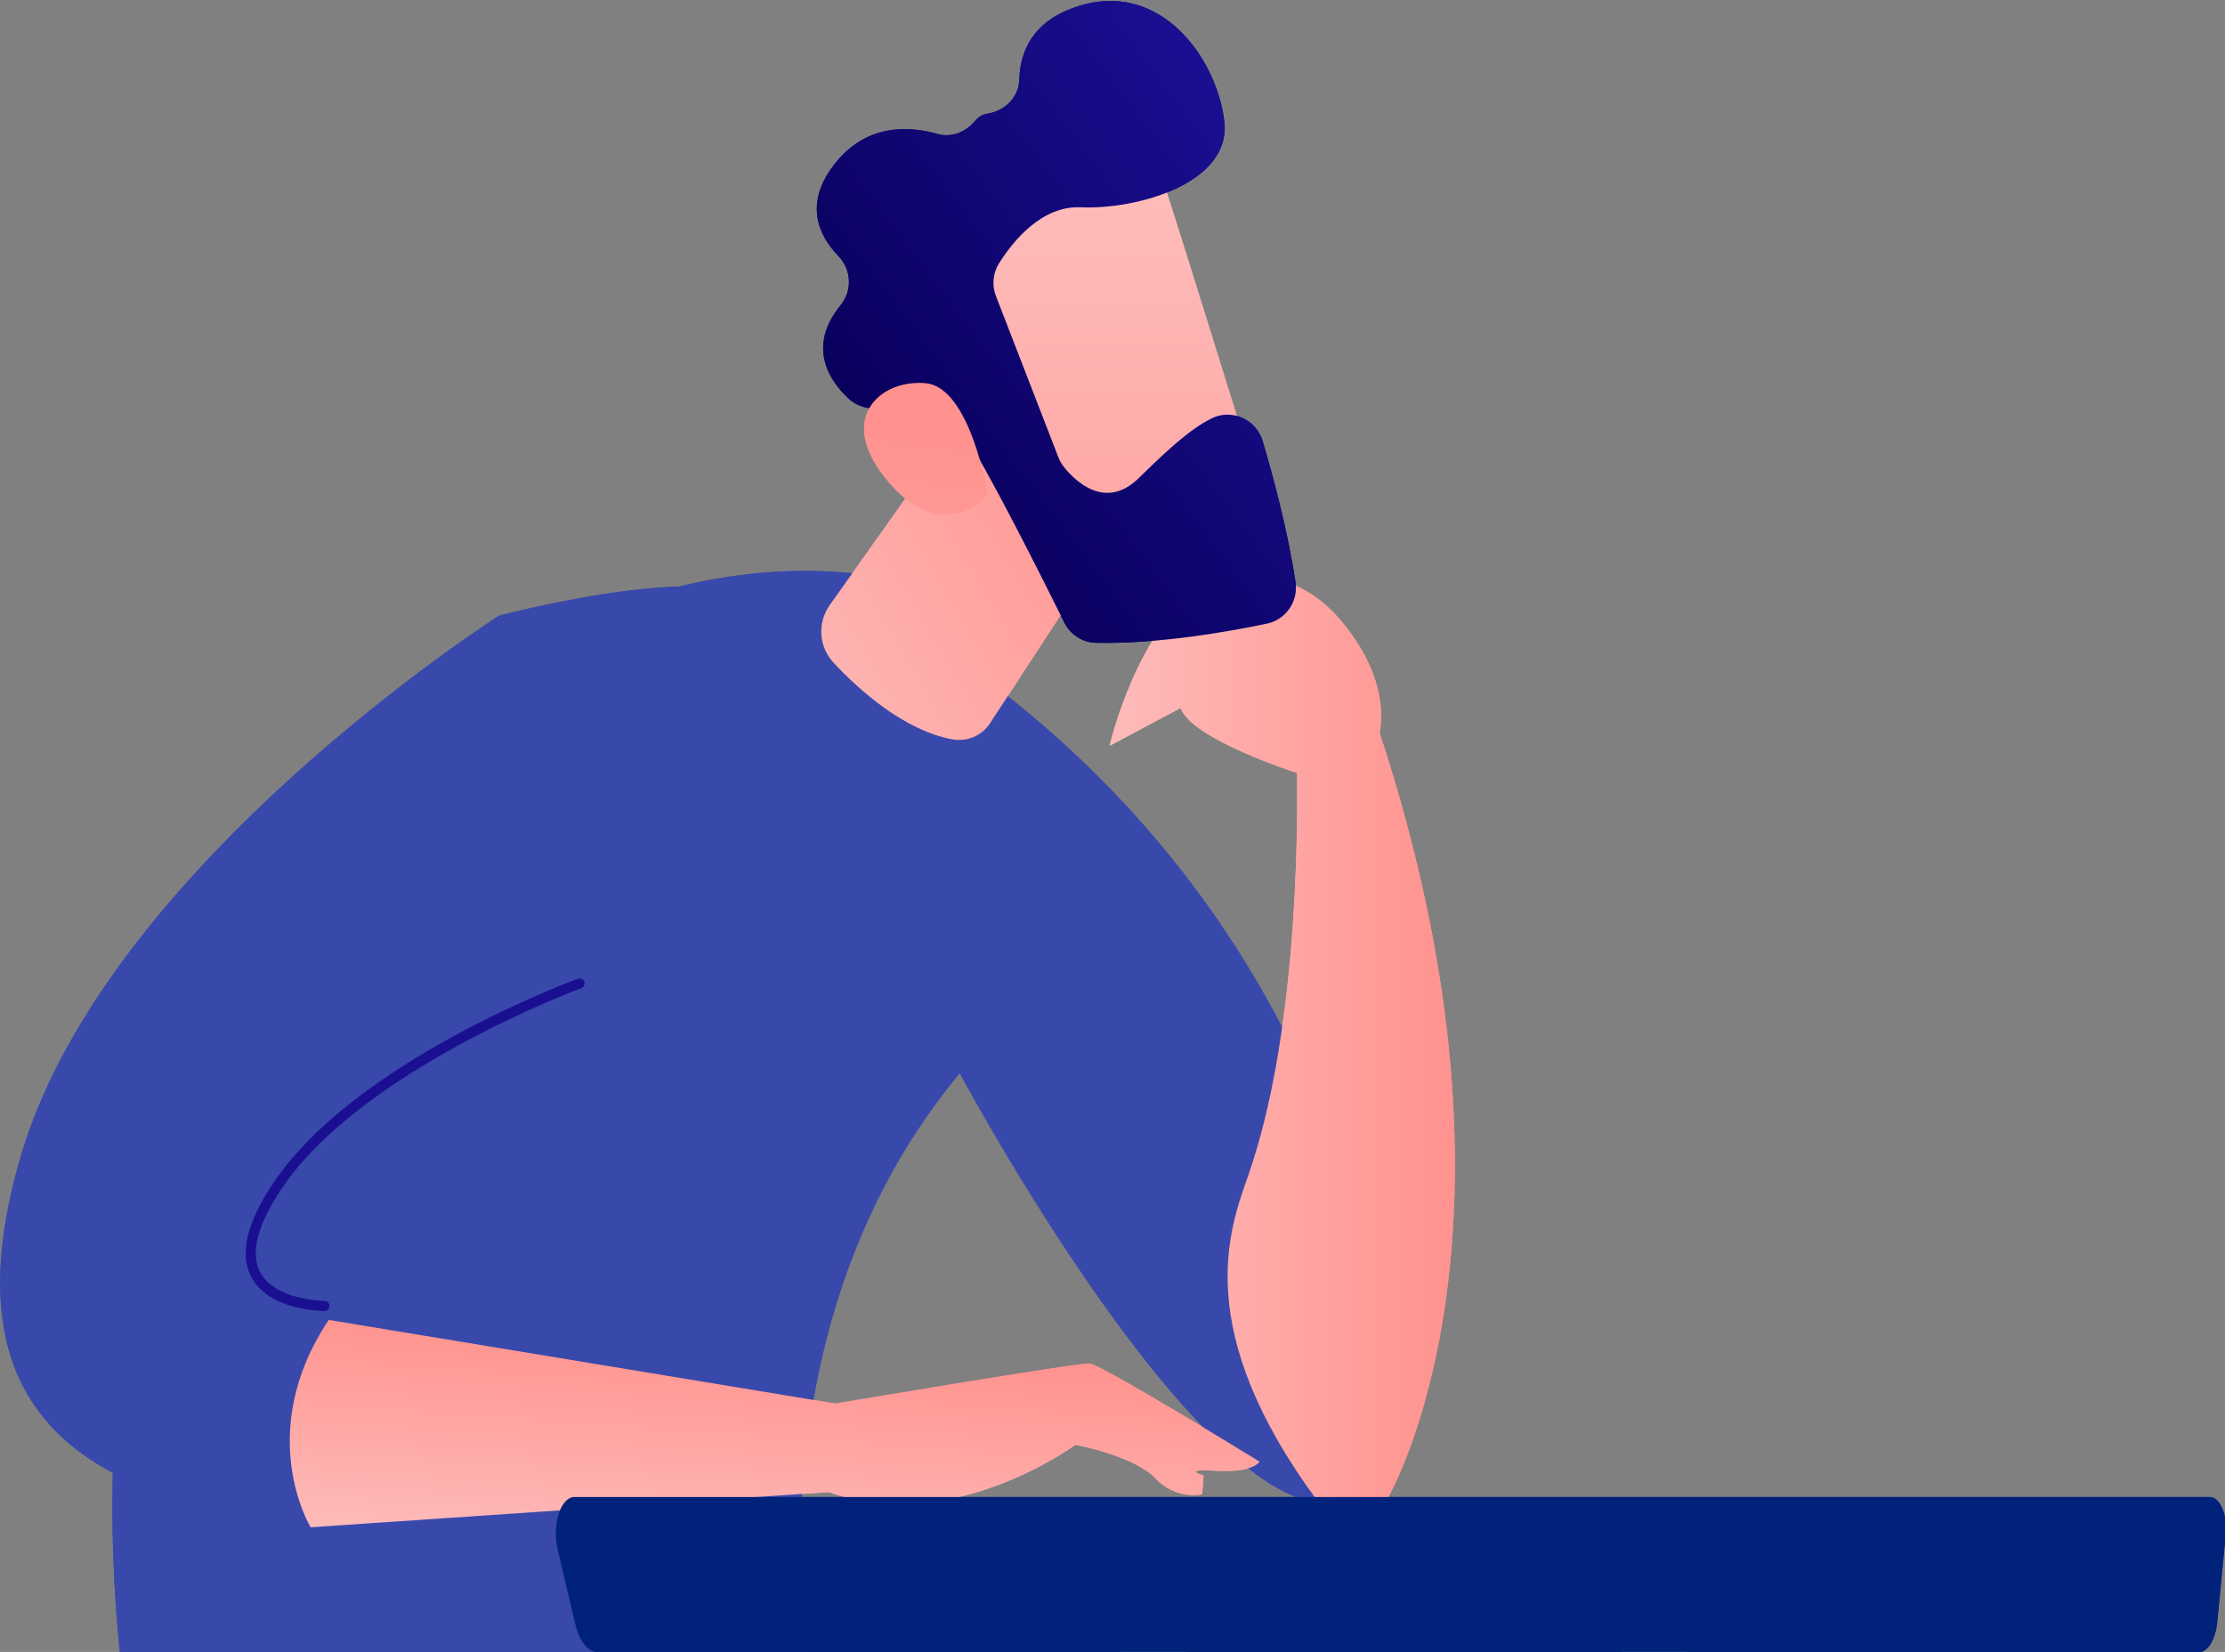 <svg width="295" height="219" viewBox="0 0 295 219" fill="none" xmlns="http://www.w3.org/2000/svg">
<rect x="0" y="0" width="295" height="219" fill="#808080" stroke="none"/>
<g clip-path="url(#clip0)">
<path d="M273.951 367.911C249.839 341.555 190.475 284.155 125.277 260.331C119.847 258.347 115.441 254.3 112.934 249.109L103.177 228.829C103.177 228.829 55.638 217.719 26.344 248.302C26.344 248.302 28.131 277.394 64.923 288.034C99.265 297.966 201.03 338.281 261.058 383.45C262.429 384.481 264.34 384.537 265.711 383.483C270.489 379.795 273.468 375.187 274.749 371.936C275.289 370.557 274.952 368.999 273.951 367.911Z" fill="url(#paint0_linear)"/>
<path d="M21.184 247.911C21.184 247.911 30.885 252.149 47.511 244.48C64.136 236.812 109.348 236.05 109.348 236.05C109.348 236.05 94.701 181.385 127.244 142.27C127.244 142.27 153.458 191.206 171.882 198.504L180.133 198.886V163.975C180.133 163.975 173.13 120.88 128.874 88.693L115.092 76.305C115.092 76.305 66.632 66.563 33.673 124.21C0.725 181.879 21.184 247.911 21.184 247.911Z" fill="#3949AB"/>
<path d="M182.92 97.169C183.381 94.747 183.55 89.075 177.693 82.169C169.847 72.931 159.797 77.639 159.797 77.639C150.883 82.617 147.117 98.873 147.117 98.873L156.537 93.862C157.965 97.998 171.881 102.449 171.881 102.449L171.96 102.415C172.095 111.407 171.881 137.629 165.485 155.858C162.978 162.999 157.886 176.273 174.703 199.02L183.965 198.639C183.977 198.65 204.739 163.493 182.92 97.169Z" fill="url(#paint1_linear)"/>
<path d="M135.808 43.871L110.01 80.217C108.335 82.582 108.56 85.778 110.55 87.897C114.023 91.596 119.891 96.809 126.208 98.009C128.176 98.379 130.165 97.56 131.256 95.89L144.981 74.881C144.981 74.869 147.6 41.864 135.808 43.871Z" fill="url(#paint2_linear)"/>
<path d="M152.952 20.25C153.379 20.822 167.341 65.969 167.341 65.969L141.329 73.368L121.725 32.538C121.713 32.549 145.747 10.688 152.952 20.25Z" fill="url(#paint3_linear)"/>
<path d="M132.043 39.242L140.328 60.633C140.508 61.103 140.755 61.529 141.07 61.922C142.464 63.66 146.499 67.763 150.984 63.379C154.379 60.061 157.572 57 160.618 55.475C163.305 54.13 166.553 55.599 167.408 58.469C168.689 62.774 170.713 70.162 171.769 77.202C172.151 79.747 170.477 82.157 167.947 82.684C162.653 83.794 153.413 85.397 145.308 85.218C143.509 85.173 141.902 84.119 141.104 82.516C138.102 76.474 130.582 61.485 127.749 57.482C125.141 53.805 119.262 53.828 116.272 54.108C114.878 54.242 113.507 53.772 112.484 52.819C110.089 50.576 106.886 46.069 111.45 40.464C113.035 38.513 112.9 35.744 111.157 33.939C108.628 31.327 106.537 27.157 110.528 21.91C114.754 16.361 120.465 16.663 124.309 17.762C126.187 18.3 128.098 17.482 129.334 15.968C129.694 15.531 130.2 15.195 130.919 15.071C133.269 14.69 135.078 12.885 135.146 10.52C135.247 7.011 136.764 2.93 142.565 0.946C153.907 -2.945 161.371 7.885 162.327 16.091C163.271 24.298 150.737 27.818 143.284 27.482C138.125 27.246 134.314 31.966 132.47 34.881C131.65 36.193 131.481 37.807 132.043 39.242Z" fill="url(#paint4_linear)"/>
<path d="M130.964 65.566C130.964 65.566 128.693 51.328 122.713 50.801C116.733 50.274 111.067 55.331 117.227 63.178C124.905 72.943 130.964 65.566 130.964 65.566Z" fill="url(#paint5_linear)"/>
<path d="M66.226 81.587C66.226 81.587 14.203 114.67 2.816 153.09C-8.572 191.51 16.912 199.066 41.181 202.463L43.002 173.124C43.002 173.124 26.006 173.124 36.842 157.092C47.69 141.061 76.827 130.365 76.827 130.365C76.827 130.365 150.681 60.891 66.226 81.587Z" fill="#3949AB"/>
<path d="M43.013 173.807C42.721 173.807 35.684 173.751 33.323 169.312C31.704 166.285 32.705 162.047 36.302 156.733C47.139 140.702 75.41 130.197 76.613 129.76C76.961 129.636 77.343 129.816 77.467 130.152C77.591 130.5 77.422 130.881 77.073 131.004C76.781 131.105 48.004 141.8 37.415 157.473C34.121 162.35 33.143 166.117 34.504 168.673C36.493 172.406 42.946 172.462 43.013 172.462C43.384 172.462 43.688 172.765 43.688 173.135C43.676 173.505 43.373 173.807 43.013 173.807Z" fill="url(#paint6_linear)"/>
<path d="M41.181 202.474C41.181 202.474 33.582 189.951 43.587 174.984L110.764 186.072C110.764 186.072 142.924 180.646 144.464 180.758C146.004 180.87 166.992 193.763 166.992 193.763C166.992 193.763 166.283 195.254 161.292 194.985C156.301 194.704 159.572 195.59 159.572 195.59L159.393 198.101C159.393 198.101 155.919 198.897 153.131 195.938C150.343 192.978 142.587 191.543 142.587 191.543C142.587 191.543 126.108 203.684 109.921 197.81L41.181 202.474Z" fill="url(#paint7_linear)"/>
<path d="M138.923 413.821C138.395 413.821 137.867 413.709 137.349 413.485C135.326 412.599 134.393 410.2 135.259 408.126L218.937 209.39C219.803 207.327 222.152 206.363 224.176 207.26C226.199 208.145 227.132 210.544 226.266 212.618L142.588 411.355C141.947 412.891 140.474 413.821 138.923 413.821Z" fill="url(#paint8_linear)"/>
<path d="M233.203 413.82C231.652 413.82 230.19 412.901 229.538 411.354L145.848 212.618C144.983 210.555 145.916 208.156 147.939 207.259C149.963 206.373 152.312 207.326 153.178 209.389L236.856 408.125C237.722 410.188 236.789 412.587 234.765 413.484C234.26 413.708 233.731 413.82 233.203 413.82Z" fill="url(#paint9_linear)"/>
<path d="M295.096 203.459C295.219 202.226 295.051 200.948 294.646 199.984C294.241 199.02 293.634 198.459 292.994 198.459H76.153C75.31 198.459 74.523 199.3 74.074 200.69C73.624 202.08 73.556 203.829 73.916 205.331L76.266 215.298C76.805 217.585 77.974 219.042 79.256 219.042H291.51C292.701 219.042 293.724 217.383 293.96 215.085L295.096 203.459Z" fill="#00227B"/>
<path d="M273.951 367.911C249.839 341.555 190.475 284.155 125.277 260.331C119.847 258.347 115.441 254.3 112.934 249.109L103.177 228.829C103.177 228.829 55.638 217.719 26.344 248.302C26.344 248.302 28.131 277.394 64.923 288.034C99.265 297.966 201.03 338.281 261.058 383.45C262.429 384.481 264.34 384.537 265.711 383.483C270.489 379.795 273.468 375.187 274.749 371.936C275.289 370.557 274.952 368.999 273.951 367.911Z" fill="url(#paint10_linear)"/>
<path d="M21.184 247.911C21.184 247.911 30.885 252.149 47.511 244.48C64.136 236.812 109.348 236.05 109.348 236.05C109.348 236.05 94.701 181.385 127.244 142.27C127.244 142.27 153.458 191.206 171.882 198.504L180.133 198.886V163.975C180.133 163.975 173.13 120.88 128.874 88.693L115.092 76.305C115.092 76.305 66.632 66.563 33.673 124.21C0.725 181.879 21.184 247.911 21.184 247.911Z" fill="#3949AB"/>
<path d="M182.92 97.169C183.381 94.747 183.55 89.075 177.693 82.169C169.847 72.931 159.797 77.639 159.797 77.639C150.883 82.617 147.117 98.873 147.117 98.873L156.537 93.862C157.965 97.998 171.881 102.449 171.881 102.449L171.96 102.415C172.095 111.407 171.881 137.629 165.485 155.858C162.978 162.999 157.886 176.273 174.703 199.02L183.965 198.639C183.977 198.65 204.739 163.493 182.92 97.169Z" fill="url(#paint11_linear)"/>
<path d="M135.808 43.871L110.01 80.217C108.335 82.582 108.56 85.778 110.55 87.897C114.023 91.596 119.891 96.809 126.208 98.009C128.176 98.379 130.165 97.56 131.256 95.89L144.981 74.881C144.981 74.869 147.6 41.864 135.808 43.871Z" fill="url(#paint12_linear)"/>
<path d="M152.952 20.25C153.379 20.822 167.341 65.969 167.341 65.969L141.329 73.368L121.725 32.538C121.713 32.549 145.747 10.688 152.952 20.25Z" fill="url(#paint13_linear)"/>
<path d="M132.043 39.242L140.328 60.633C140.508 61.103 140.755 61.529 141.07 61.922C142.464 63.66 146.499 67.763 150.984 63.379C154.379 60.061 157.572 57 160.618 55.475C163.305 54.13 166.553 55.599 167.408 58.469C168.689 62.774 170.713 70.162 171.769 77.202C172.151 79.747 170.477 82.157 167.947 82.684C162.653 83.794 153.413 85.397 145.308 85.218C143.509 85.173 141.902 84.119 141.104 82.516C138.102 76.474 130.582 61.485 127.749 57.482C125.141 53.805 119.262 53.828 116.272 54.108C114.878 54.242 113.507 53.772 112.484 52.819C110.089 50.576 106.886 46.069 111.45 40.464C113.035 38.513 112.9 35.744 111.157 33.939C108.628 31.327 106.537 27.157 110.528 21.91C114.754 16.361 120.465 16.663 124.309 17.762C126.187 18.3 128.098 17.482 129.334 15.968C129.694 15.531 130.2 15.195 130.919 15.071C133.269 14.69 135.078 12.885 135.146 10.52C135.247 7.011 136.764 2.93 142.565 0.946C153.907 -2.945 161.371 7.885 162.327 16.091C163.271 24.298 150.737 27.818 143.284 27.482C138.125 27.246 134.314 31.966 132.47 34.881C131.65 36.193 131.481 37.807 132.043 39.242Z" fill="url(#paint14_linear)"/>
<path d="M130.964 65.566C130.964 65.566 128.693 51.328 122.713 50.801C116.733 50.274 111.067 55.331 117.227 63.178C124.905 72.943 130.964 65.566 130.964 65.566Z" fill="url(#paint15_linear)"/>
<path d="M66.226 81.587C66.226 81.587 14.203 114.67 2.816 153.09C-8.572 191.51 16.912 199.066 41.181 202.463L43.002 173.124C43.002 173.124 26.006 173.124 36.842 157.092C47.69 141.061 76.827 130.365 76.827 130.365C76.827 130.365 150.681 60.891 66.226 81.587Z" fill="#3949AB"/>
<path d="M43.013 173.807C42.721 173.807 35.684 173.751 33.323 169.312C31.704 166.285 32.705 162.047 36.302 156.733C47.139 140.702 75.41 130.197 76.613 129.76C76.961 129.636 77.343 129.816 77.467 130.152C77.591 130.5 77.422 130.881 77.073 131.004C76.781 131.105 48.004 141.8 37.415 157.473C34.121 162.35 33.143 166.117 34.504 168.673C36.493 172.406 42.946 172.462 43.013 172.462C43.384 172.462 43.688 172.765 43.688 173.135C43.676 173.505 43.373 173.807 43.013 173.807Z" fill="url(#paint16_linear)"/>
<path d="M41.181 202.474C41.181 202.474 33.582 189.951 43.587 174.984L110.764 186.072C110.764 186.072 142.924 180.646 144.464 180.758C146.004 180.87 166.992 193.763 166.992 193.763C166.992 193.763 166.283 195.254 161.292 194.985C156.301 194.704 159.572 195.59 159.572 195.59L159.393 198.101C159.393 198.101 155.919 198.897 153.131 195.938C150.343 192.978 142.587 191.543 142.587 191.543C142.587 191.543 126.108 203.684 109.921 197.81L41.181 202.474Z" fill="url(#paint17_linear)"/>
<path d="M138.923 413.821C138.395 413.821 137.867 413.709 137.349 413.485C135.326 412.599 134.393 410.2 135.259 408.126L218.937 209.39C219.803 207.327 222.152 206.363 224.176 207.26C226.199 208.145 227.132 210.544 226.266 212.618L142.588 411.355C141.947 412.891 140.474 413.821 138.923 413.821Z" fill="url(#paint18_linear)"/>
<path d="M233.203 413.82C231.652 413.82 230.19 412.901 229.538 411.354L145.848 212.618C144.983 210.555 145.916 208.156 147.939 207.259C149.963 206.373 152.312 207.326 153.178 209.389L236.856 408.125C237.722 410.188 236.789 412.587 234.765 413.484C234.26 413.708 233.731 413.82 233.203 413.82Z" fill="url(#paint19_linear)"/>
<path d="M295.096 203.459C295.219 202.226 295.051 200.948 294.646 199.984C294.241 199.02 293.634 198.459 292.994 198.459H76.153C75.31 198.459 74.523 199.3 74.074 200.69C73.624 202.08 73.556 203.829 73.916 205.331L76.266 215.298C76.805 217.585 77.974 219.042 79.256 219.042H291.51C292.701 219.042 293.724 217.383 293.96 215.085L295.096 203.459Z" fill="#00227B"/>
</g>
<defs>
<linearGradient id="paint0_linear" x1="259.199" y1="279.594" x2="90.945" y2="327.004" gradientUnits="userSpaceOnUse">
<stop stop-color="#CB236D"/>
<stop offset="1" stop-color="#4C246D"/>
</linearGradient>
<linearGradient id="paint1_linear" x1="147.116" y1="137.736" x2="192.899" y2="137.736" gradientUnits="userSpaceOnUse">
<stop stop-color="#FEBBBA"/>
<stop offset="1" stop-color="#FF928E"/>
</linearGradient>
<linearGradient id="paint2_linear" x1="97.794" y1="90.83" x2="150.933" y2="59.957" gradientUnits="userSpaceOnUse">
<stop stop-color="#FEBBBA"/>
<stop offset="1" stop-color="#FF928E"/>
</linearGradient>
<linearGradient id="paint3_linear" x1="144.609" y1="26.887" x2="144.291" y2="116.772" gradientUnits="userSpaceOnUse">
<stop stop-color="#FEBBBA"/>
<stop offset="1" stop-color="#FF928E"/>
</linearGradient>
<linearGradient id="paint4_linear" x1="121.682" y1="65.386" x2="173.507" y2="26.395" gradientUnits="userSpaceOnUse">
<stop stop-color="#09005D"/>
<stop offset="1" stop-color="#1A0F91"/>
</linearGradient>
<linearGradient id="paint5_linear" x1="115.113" y1="119.952" x2="123.096" y2="58.179" gradientUnits="userSpaceOnUse">
<stop stop-color="#FEBBBA"/>
<stop offset="1" stop-color="#FF928E"/>
</linearGradient>
<linearGradient id="paint6_linear" x1="67.248" y1="-148.114" x2="58.201" y2="72.612" gradientUnits="userSpaceOnUse">
<stop stop-color="#09005D"/>
<stop offset="1" stop-color="#1A0F91"/>
</linearGradient>
<linearGradient id="paint7_linear" x1="101.635" y1="206.796" x2="103.709" y2="177.833" gradientUnits="userSpaceOnUse">
<stop stop-color="#FEBBBA"/>
<stop offset="1" stop-color="#FF928E"/>
</linearGradient>
<linearGradient id="paint8_linear" x1="134.939" y1="310.374" x2="226.605" y2="310.374" gradientUnits="userSpaceOnUse">
<stop stop-color="#9CFFFB"/>
<stop offset="1" stop-color="#9BFFFA"/>
</linearGradient>
<linearGradient id="paint9_linear" x1="145.525" y1="310.372" x2="237.191" y2="310.372" gradientUnits="userSpaceOnUse">
<stop stop-color="#9CFFFB"/>
<stop offset="1" stop-color="#9BFFFA"/>
</linearGradient>
<linearGradient id="paint10_linear" x1="259.199" y1="279.594" x2="90.945" y2="327.004" gradientUnits="userSpaceOnUse">
<stop stop-color="#CB236D"/>
<stop offset="1" stop-color="#4C246D"/>
</linearGradient>
<linearGradient id="paint11_linear" x1="147.116" y1="137.736" x2="192.899" y2="137.736" gradientUnits="userSpaceOnUse">
<stop stop-color="#FEBBBA"/>
<stop offset="1" stop-color="#FF928E"/>
</linearGradient>
<linearGradient id="paint12_linear" x1="97.794" y1="90.83" x2="150.933" y2="59.957" gradientUnits="userSpaceOnUse">
<stop stop-color="#FEBBBA"/>
<stop offset="1" stop-color="#FF928E"/>
</linearGradient>
<linearGradient id="paint13_linear" x1="144.609" y1="26.887" x2="144.291" y2="116.772" gradientUnits="userSpaceOnUse">
<stop stop-color="#FEBBBA"/>
<stop offset="1" stop-color="#FF928E"/>
</linearGradient>
<linearGradient id="paint14_linear" x1="121.682" y1="65.386" x2="173.507" y2="26.395" gradientUnits="userSpaceOnUse">
<stop stop-color="#09005D"/>
<stop offset="1" stop-color="#1A0F91"/>
</linearGradient>
<linearGradient id="paint15_linear" x1="115.113" y1="119.952" x2="123.096" y2="58.179" gradientUnits="userSpaceOnUse">
<stop stop-color="#FEBBBA"/>
<stop offset="1" stop-color="#FF928E"/>
</linearGradient>
<linearGradient id="paint16_linear" x1="67.248" y1="-148.114" x2="58.201" y2="72.612" gradientUnits="userSpaceOnUse">
<stop stop-color="#09005D"/>
<stop offset="1" stop-color="#1A0F91"/>
</linearGradient>
<linearGradient id="paint17_linear" x1="101.635" y1="206.796" x2="103.709" y2="177.833" gradientUnits="userSpaceOnUse">
<stop stop-color="#FEBBBA"/>
<stop offset="1" stop-color="#FF928E"/>
</linearGradient>
<linearGradient id="paint18_linear" x1="134.939" y1="310.374" x2="226.605" y2="310.374" gradientUnits="userSpaceOnUse">
<stop stop-color="#9CFFFB"/>
<stop offset="1" stop-color="#9BFFFA"/>
</linearGradient>
<linearGradient id="paint19_linear" x1="145.525" y1="310.372" x2="237.191" y2="310.372" gradientUnits="userSpaceOnUse">
<stop stop-color="#9CFFFB"/>
<stop offset="1" stop-color="#9BFFFA"/>
</linearGradient>
<clipPath id="clip0">
<rect width="295" height="219" fill="white"/>
</clipPath>
</defs>
</svg>
